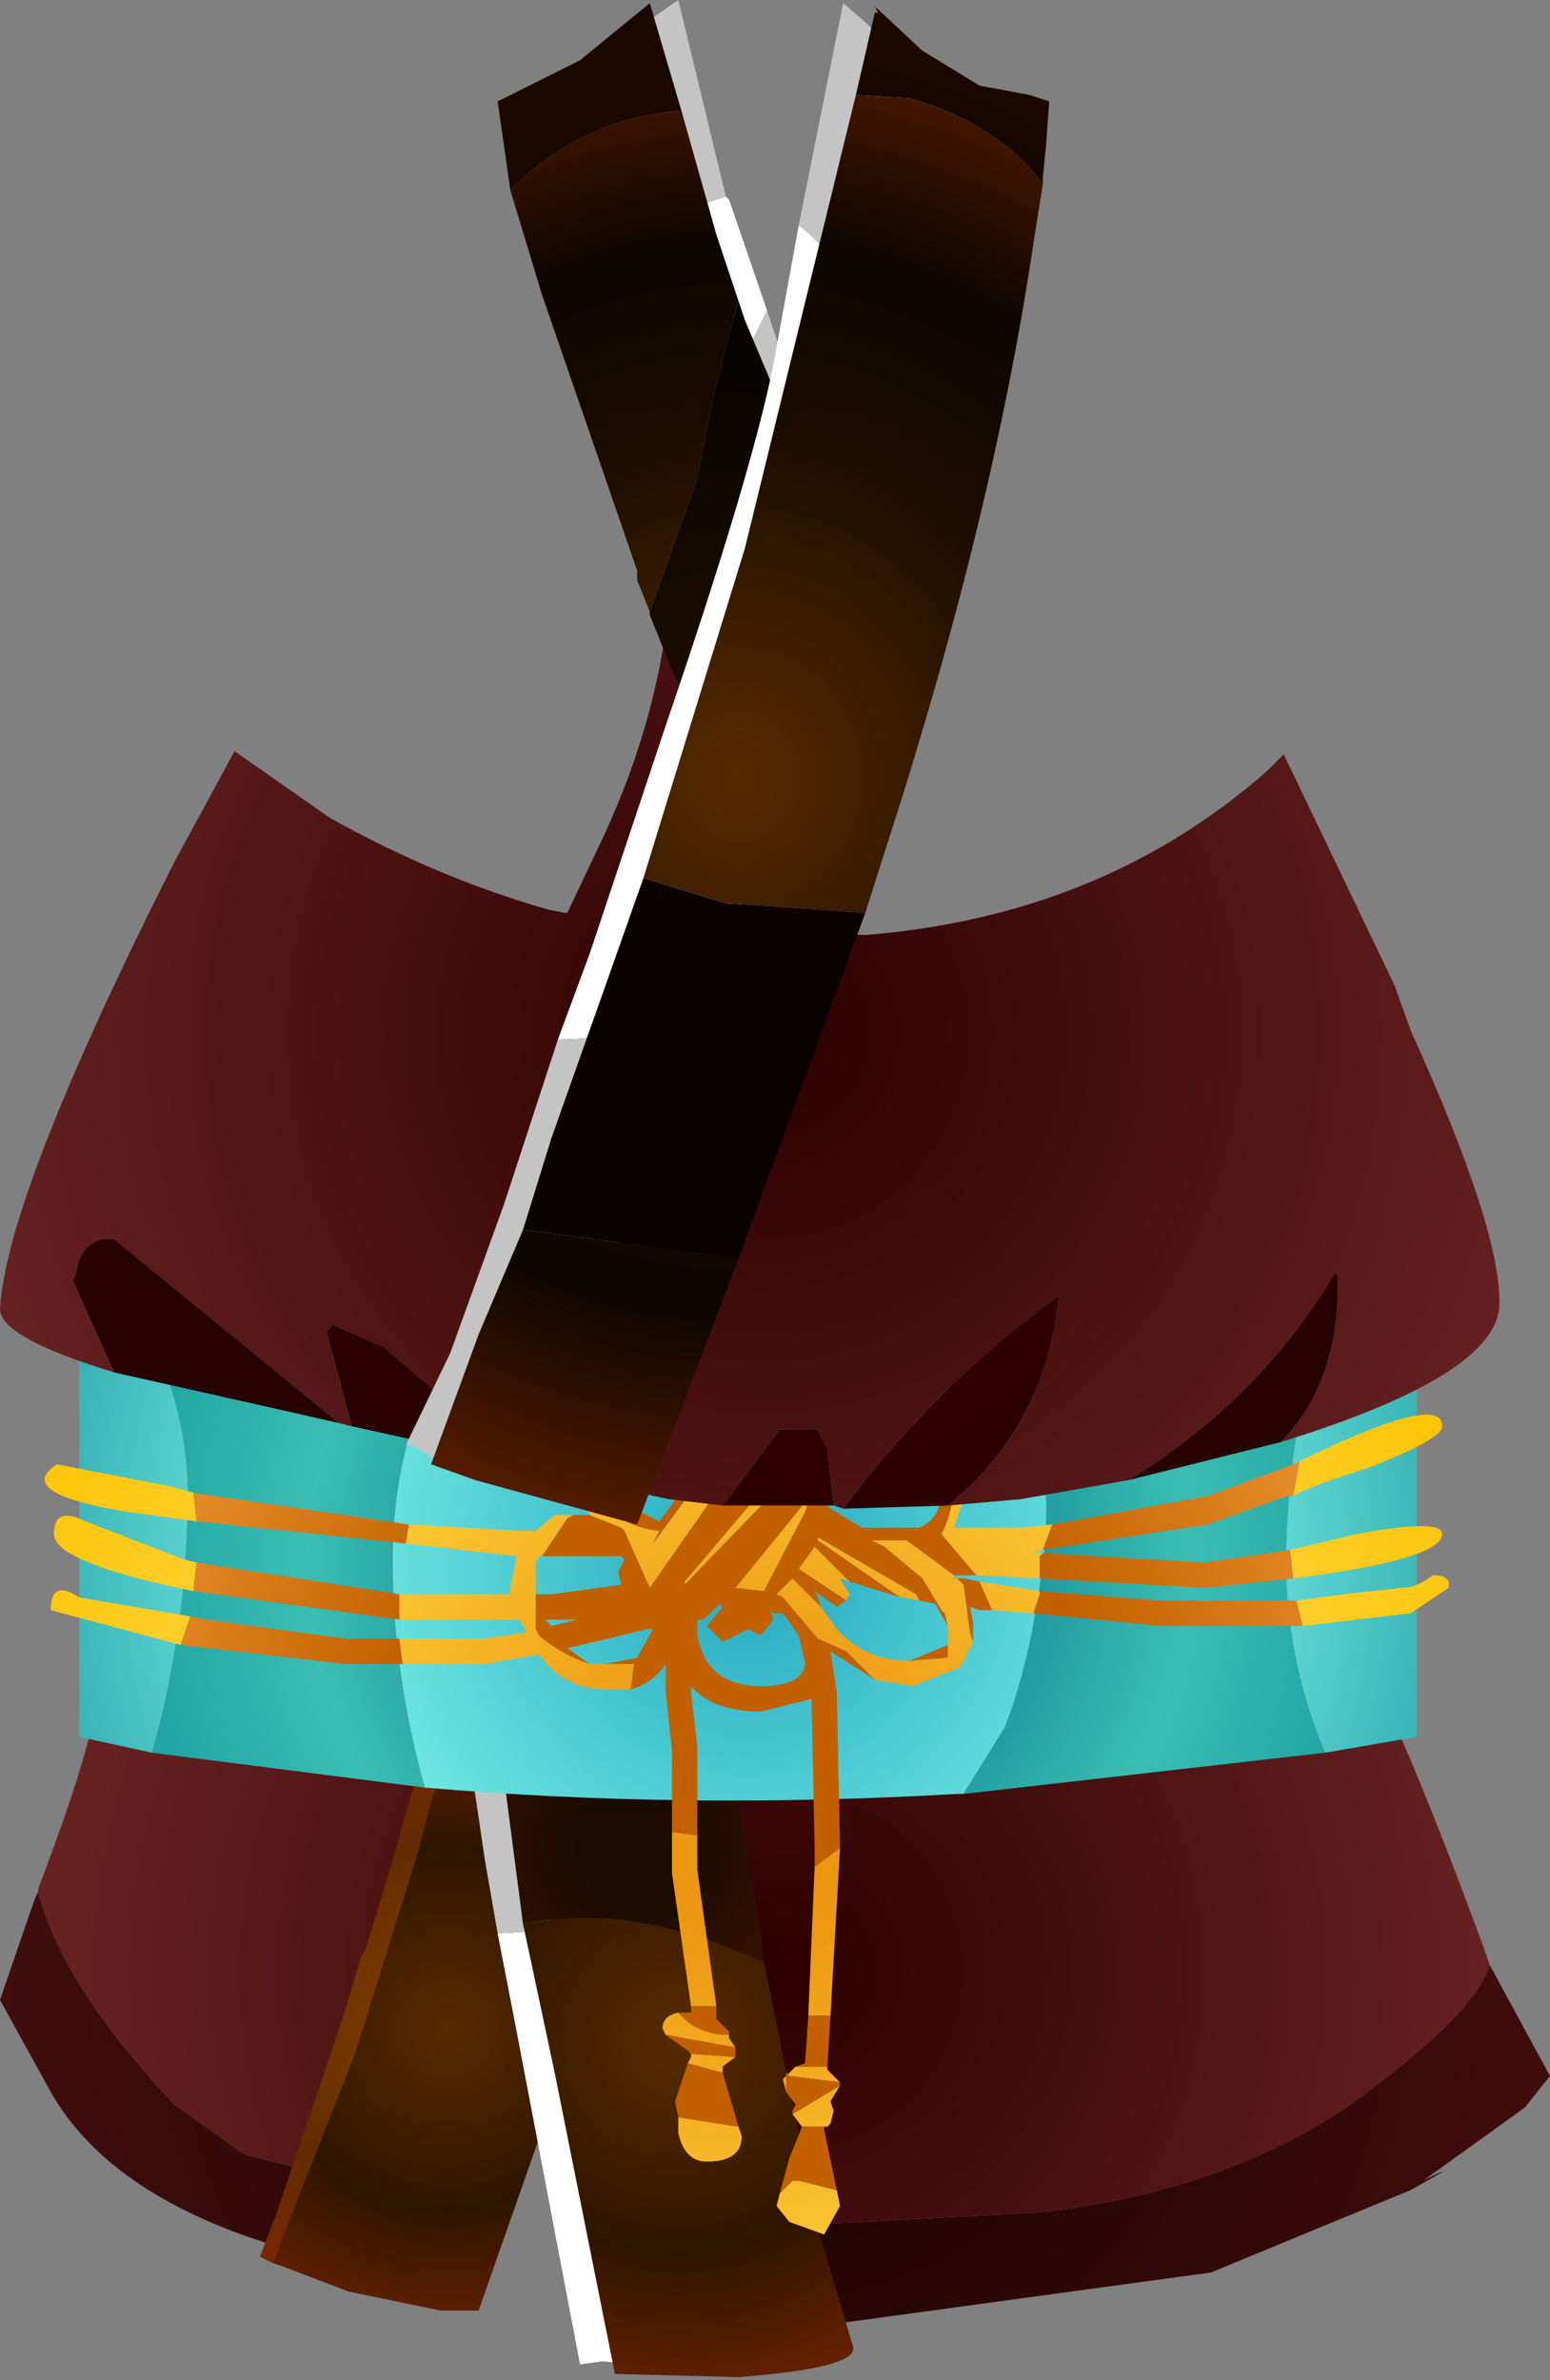 <svg xmlns="http://www.w3.org/2000/svg" xmlns:ffdec="https://www.free-decompiler.com/flash" xmlns:xlink="http://www.w3.org/1999/xlink" ffdec:objectType="frame" width="24.45" height="37.55"><rect width="100%" height="100%" fill="#808080" stroke="none"/><use ffdec:characterId="1" xlink:href="#a" width="24.45" height="37.55"/><defs><radialGradient id="b" cx="0" cy="0" r="819.2" gradientTransform="translate(10.05 32.85)scale(.015)" gradientUnits="userSpaceOnUse" spreadMethod="pad"><stop offset="0" stop-color="#2c0000"/><stop offset=".906" stop-color="#662121"/></radialGradient><radialGradient id="c" cx="0" cy="0" r="819.2" gradientTransform="translate(10.05 32.85)scale(.015)" gradientUnits="userSpaceOnUse" spreadMethod="pad"><stop offset="0" stop-color="#150000"/><stop offset="1" stop-color="#410d0d"/></radialGradient><radialGradient id="d" cx="0" cy="0" r="819.2" gradientTransform="translate(4.75 33.75)scale(.006)" gradientUnits="userSpaceOnUse" spreadMethod="pad"><stop offset="0" stop-color="#582b00"/><stop offset=".584" stop-color="#2e1500"/><stop offset=".961" stop-color="#622000"/></radialGradient><radialGradient id="e" cx="0" cy="0" r="819.2" gradientTransform="translate(4.75 33.75)scale(.006)" gradientUnits="userSpaceOnUse" spreadMethod="pad"><stop offset="0" stop-color="#874200"/><stop offset=".584" stop-color="#622c00"/><stop offset=".969" stop-color="#792700"/></radialGradient><radialGradient id="f" cx="0" cy="0" r="819.2" gradientTransform="translate(7.7 30.85)scale(.003)" gradientUnits="userSpaceOnUse" spreadMethod="pad"><stop offset=".349" stop-color="#190b00"/><stop offset="1" stop-color="#311000"/></radialGradient><radialGradient id="g" cx="0" cy="0" r="819.2" gradientTransform="translate(8.4 33.95)scale(.007)" gradientUnits="userSpaceOnUse" spreadMethod="pad"><stop offset="0" stop-color="#582b00"/><stop offset=".584" stop-color="#2e1500"/><stop offset=".961" stop-color="#622000"/></radialGradient><radialGradient id="h" cx="0" cy="0" r="819.2" gradientTransform="translate(9.5 26.4)scale(.014)" gradientUnits="userSpaceOnUse" spreadMethod="pad"><stop offset=".18" stop-color="#03778a"/><stop offset=".604" stop-color="#3bbdb2"/><stop offset="1" stop-color="#0f969a"/></radialGradient><radialGradient id="i" cx="0" cy="0" r="819.2" gradientTransform="translate(9.5 26.4)scale(.014)" gradientUnits="userSpaceOnUse" spreadMethod="pad"><stop offset=".071" stop-color="#2dafc4"/><stop offset=".604" stop-color="#76eee4"/><stop offset="1" stop-color="#30abaf"/></radialGradient><radialGradient id="j" cx="0" cy="0" r="819.2" gradientTransform="translate(9.5 30.45)scale(.016)" gradientUnits="userSpaceOnUse" spreadMethod="pad"><stop offset=".141" stop-color="#ec9712"/><stop offset=".62" stop-color="#ffd138"/><stop offset="1" stop-color="#ffc400"/></radialGradient><radialGradient id="k" cx="0" cy="0" r="819.2" gradientTransform="translate(9.5 30.45)scale(.016)" gradientUnits="userSpaceOnUse" spreadMethod="pad"><stop offset=".459" stop-color="#c26000"/><stop offset="1" stop-color="#fca943"/></radialGradient><radialGradient id="l" cx="0" cy="0" r="819.2" gradientTransform="matrix(0 0 0 0 19.95 .45)" gradientUnits="userSpaceOnUse" spreadMethod="pad"><stop offset=".18" stop-color="#702c2c"/><stop offset="1" stop-color="#640a0a"/></radialGradient><radialGradient id="m" cx="0" cy="0" r="819.2" gradientTransform="matrix(-.017 -.001 -.001 .017 9.75 18.05)" gradientUnits="userSpaceOnUse" spreadMethod="pad"><stop offset="0" stop-color="#2c0000"/><stop offset=".906" stop-color="#662121"/></radialGradient><radialGradient id="n" cx="0" cy="0" r="819.2" gradientTransform="matrix(-.016 -.001 -.001 .016 9.65 19.4)" gradientUnits="userSpaceOnUse" spreadMethod="pad"><stop offset="0" stop-color="#3c0000"/><stop offset=".647" stop-color="#270000"/></radialGradient><radialGradient id="o" cx="0" cy="0" r="819.2" gradientTransform="matrix(-.015 -.001 -.001 .016 9.35 14)" gradientUnits="userSpaceOnUse" spreadMethod="pad"><stop offset=".106" stop-color="#1c0d00"/><stop offset=".647"/><stop offset="1" stop-color="#270c00"/></radialGradient><radialGradient id="p" cx="0" cy="0" r="819.2" gradientTransform="matrix(-.015 -.001 -.001 .016 9.35 14)" gradientUnits="userSpaceOnUse" spreadMethod="pad"><stop offset="0" stop-color="#582b00"/><stop offset=".412" stop-color="#1c0d00"/><stop offset=".639" stop-color="#0b0500"/><stop offset=".961" stop-color="#622000"/></radialGradient><radialGradient id="q" cx="0" cy="0" r="819.2" gradientTransform="matrix(-.015 -.001 -.001 .016 9.35 14)" gradientUnits="userSpaceOnUse" spreadMethod="pad"><stop offset=".106" stop-color="#1c0d00"/><stop offset=".647"/><stop offset="1" stop-color="#270c00"/></radialGradient><radialGradient id="r" cx="0" cy="0" r="819.2" gradientTransform="matrix(-.015 -.001 -.001 .016 9.35 14)" gradientUnits="userSpaceOnUse" spreadMethod="pad"><stop offset="0" stop-color="#582b00"/><stop offset=".412" stop-color="#1c0d00"/><stop offset=".639" stop-color="#0b0500"/><stop offset=".961" stop-color="#622000"/></radialGradient><g id="a" fill-rule="evenodd"><path fill="url(#b)" d="M21.2 32.75q-.25.8-2.2 2.2-1.95 1.35-4.85 1.7l-5.5.3-.6-2.55-.65-3.5-2 5.8-3.8-.95-.1-.05-1.05-.75Q-1.3 33.1-1.7 31.6v-.05q1-2.6 1-3.55h-.05l.25-.95 1.55.25q3.8 1.15 6.95 1.15l7.55-.65 2.5-.75h.7q.9 1.45 2.4 5.55zM9 35.5l.1.4-.05-.35z" transform="translate(2.3 -1.75)"/><path fill="url(#c)" d="m8.65 36.95 5.5-.3q2.9-.35 4.85-1.7 1.95-1.4 2.2-2.2l.95 1.75-.4.5-1.6 1.15q.7-.35-.2.15l-3.15 1.3-7.7 1.05zM-1.7 31.6q.4 1.5 2.15 3.35l1.05.75.1.05 3.8.95-.3 1.05H5l-2.9-.55-.45-.15q-2.3-.8-3.15-2.3l-.8-1.45.55-1.6z" transform="translate(2.3 -1.75)"/><path fill="url(#d)" d="M4.6 29.3h.8l.85.1 1.1-.15q.4 0 .4.9l-1.15 4.2-1.35 3.85h-.6l-1.45-.3-1.05-.4-.15-.05.1-.25 1.2-3.05 1-3.2q.35-1.45.5-1.35z" transform="translate(2.3 -1.75)"/><path fill="url(#e)" d="m4.6 29.3.2.3q-.15-.1-.5 1.35l-1 3.2-1.2 3.05-.1.25-.2-.1.25-.65 1.05-3.1.3-1 .05-.05.4-1.3.55-1.95z" transform="translate(2.3 -1.75)"/><path fill="#fff" d="M8.7 30.45v.2L9.2 34q0 .75.3 1.65l.55 1.55-.05.1-.5-.05-.35.05-.4-2.1-.6-3.15-.3-1.55z"/><path fill="#c4c4c4" d="m7.85 30.5-.2-1.15-.2-1.35.2-.15.15.1.15-.2q.05-.15.1 0l.2.75.2.8.25 1.15z"/><path fill="url(#f)" d="m8.75 28.95.25.1.15.05.55 3.15.05.45-.5-.2q-1.7-.7-3.3-.4l-.3-2.3q0-.35.4-.65l1.8.25q.45.1.85-.4z" transform="translate(2.3 -1.75)"/><path fill="url(#g)" d="M9.15 29.1 9 29.05l-.25-.1q.35-.45.35-.15zm-3.2 3q1.6-.3 3.3.4l.5.2.85 4.2.55 1.85q.15.35-1.8.5L7.4 39.2l-.95-4.75z" transform="translate(2.3 -1.75)"/><path fill="url(#h)" d="m.1 22.9 4.4.55q-.55 1.25-.6 2.6-.05 1.95.5 3.9L.1 29.4q.5-1.8.55-3.6.1-1.55-.55-2.9m13.7.65 4.7-.55q-.4 1-.5 2.9-.1 1.85.6 3.5l-5.7.65.65-1.05q.4-1 .6-2.6t-.35-2.85" transform="translate(2.3 -1.75)"/><path fill="url(#i)" d="M4.5 23.45q4.65.4 9.3.1.55 1.25.35 2.85t-.6 2.6l-.65 1.05h-.1q-4.35.25-8.4-.1-.55-1.95-.5-3.9.05-1.35.6-2.6m14-.45 1.55-.3v6.45l-1.45.25q-.7-1.65-.6-3.5.1-1.9.5-2.9M.1 29.4l-1.15-.25V22.7l1.15.2q.65 1.35.55 2.9Q.6 27.6.1 29.4" transform="translate(2.3 -1.75)"/><path fill="url(#j)" d="m13.1 26.6-.55-.65.05-.1q.3-.7-.05-1.45l-.1-.05q-1-.5-1.9.3h-.1q-.2.35-.05.65l-.15-.1.15-.5-.15.2.05-.2.1-.05v-.05q.3-.55 1.15-.65 1.4-.2 1.4 1.3l-.2.6h1.05l.5-.05-.15.4-.15.05h.15l-.05.05v.35zm-4.85-2.45-.8.05-.55.55.25.7.05.05q.4.35.9.4l-.1.2.85-1.15v-.1zm1.95.95.05.1-.1.15zm-.15.05-.1.1-1.45 1.5v-.05l1.4-1.65v.2zm-.6-.5-1.5 2.15-.4-.9-.05-.05-.5-.2-.2-.75q0-1.05 1.05-.9.9.1 1.05.8l.05-.05q.45-.45.5-.1m-2.5 1h-.2l-.1.05-.4.6H6.2l-.05.1v1.05l.05.1q.35.3.8.45h.7l-.05.4h-.4q-.65 0-1.05-.55l-.85.15h-1.3L4 27.6h1.35l.65-.1-.1-.2H4v-.4h1.75v-.1l.1-.5-1.75-.2.05-.3 1.75.1h.25l.3-.25zm1.35 5 .4.05v.55L9 33.4h-.4l-.3-2.1zm2.25.55.4-.3-.15 2.65h-.35zm.95-2.95-.45-.45-.45-.2-.55-.65-.1-.05.25-.25.45.45.25.35q.45.5 1.15.5l.6-.05v-.5l-.05-.2-.05-.05-.3-.5-.6-.5-.2-.1H12l.75.55v.05h.05l.1.1.1.75.05.15-.2.4-.75.3zM11.05 27l-.75-.5.25-.35.55.55-.15-.05.15.25zm.85-.05-1.3-.9V26l1.55.9.05.1-.25-.05zm6.2-1.6.1-.55q2.25-1.1 2.25-.55 0 .2-1.15.65-.95.3-1.2.45m.05 1.65.75-.1.9-.1q.25 0 .5-.2.3 0 .25.2l-.6.4-1.7.2zm-4.15.2h-.05l-.6-.05-.2-.45.95.15v.05zm4.1-.55-.05-.45 1.05-.25q1.35-.25 1.35 0 0 .4-2.35.7m-7.65-1.2-.05.15-.65 1.25-.45-.05 1.1-1.35zm-.2 8.9h.5v.05l.2.2-.8-.1-.05-.05v.3l-.05-.2zm.7.3-.15.25.05.15-.05.2-.05.05h-.4l-.15-.2zm-.05 1.65.05.25-.25.45-.55-.2-.2-.25.05-.2.2-.2h.1zM.8 25.75l-1.1-.15q-1.8-.3-1.1-.75l1.8.35.35.1zm-.05 1.1q-2.2-.45-2.2-.9t.5-.2l1.55.6.2.05zm-.2.85-2.05-.55q0-.5.45-.2l1.75.3zm7.65 6.15-.05-.1q0-.2.25-.25.3.35.8.35v.05l.1.15zm1.1.35-.2.15v.1l-.55-.15.05-.1v-.05zm.05 1.1.05.15q0 .4-.55.4-.35 0-.45-.45v-.25z" transform="translate(2.3 -1.75)"/><path fill="url(#k)" d="m7.3 24.65-.1.3.2.45.7.35.45-.6-.1-.25q-.15-.55-.75-.55zm.95-.5.6.7v.1L8 26.1l.1-.2q-.5-.05-.9-.4l-.05-.05-.25-.7.55-.55zm2 .75.15-.2-.15.5.15.1q-.15-.3.05-.65h.1q.9-.8 1.9-.3l.1.05q.35.75.05 1.45l-.05.1.55.65h-.35l-.75-.55h-.55l.2.1.6.5.3.5.05.05.05.2-.2-.35-.25-.05-.05-.1-1.55-.9v.05l1.3.9-.8-.25-.55-.55-.25.35.75.5-.15.1-.35-.25.05.1.05.15-.45-.45-.25.25.1.05.55.65.45.2.45.45-.7-.45.1.65.05 2.45-.4.3v-.3l-.05-2.35-.8.2q-.75 0-1.1-.4v.1l.1.85v1.4l-.4-.05v-1.3l-.1-.9V28q-.2.3-.55.4l.05-.4h-.5.05l.5-.1.25-.45h-.1l-.6.15-.65.15L7 28q-.45-.15-.8-.45l-.05-.1v-.95.4h.25l1.1-.15-.05-.2.1-.2-.05-.05H6.25l.4-.6.1-.05H7l.5.2.05.05.4.9 1.5-2.15v.1l-.15.4.05.05.35-.35.05.05.15.15-1.4 1.65v.05l1.45-1.5.1-.1.1.2.1-.15-.05-.1zm3.85 1.75v-.35l.05-.05 2.55.15 1.35-.2.05.45-1.4.15zm.05-.45.15-.4 2.45-.45 1.35-.5.1-.05-.1.55H18l-1.25.45zm-3.25-1.5q-.35.3-.35.6l.05.05.2.2.25.15.25.15h.9q.35-.15.35-.6 0-.6-.5-.9-.7-.1-1.15.35m7.35 2.7H16l-2-.2.1-.3v-.05L16 27h2.15zm-4.9-.25h-.2L13 27.1l.05.25v.3L13 27.5l-.1-.75-.1-.1h.1l.25.05zm-2.9-1.7h-.05L9.3 26.8l.45.05.65-1.25zm2.2 2.25v.2l-.6.05zm-2.35-.15-.25-.35H9.9l-.05-.05.05.15-.2.25-.2-.1-.4.2-.25-.25.25-.3-.05-.05-.25.25h-.1v.25q.15.8 1 .8.65 0 .7-.35zm.15 6h.35l-.05.8h-.5l.15-.05zm.5 1.05v.05l-.75.45v-.05l.05-.1-.15-.2v-.3l.05.05zm-.25.7v.05l.2.95-.6-.15h-.1l-.2.2.15-.55.2-.5zm-6.6-9.2-3.3-.35-.05-.45 3.4.5zM4 27.3l-3.25-.45.05-.45 3.2.5zm2.45 0H6.3l.1.1.4-.1zm-2.4.7h-.9l-2.6-.3.15-.45.25.05 2.2.3H4zm4.35 5.5h.2v-.1H9v.2l.2.2v.05q-.5 0-.8-.35m.9.55v.15l-.7-.05-.05-.05-.35-.25zm-.2.4.25.85-.95-.15-.05-.25.2-.6z" transform="translate(2.3 -1.75)"/><path fill="#fff" d="m12.1 4.9-.35.7-.5-1.65-.25-.7.45-.15.05.05z"/><path fill="#c4c4c4" d="m12.1 4.9.4 1.2v.35l-.2.05q-.25 0-.55-.9zM11 3.25l-.95-2.8.65-.45.75 3.1zM13.2 4.2l.25-.85q.8-2.8 1.35-2l1.4 2.35q-.1 2.25-1 4.4L13.95 6q-.15-1.05-.75-1.8"/><path fill="url(#l)" d="M10.9 5.95q.6.75.75 1.8l1.25 2.1q.9-2.15 1-4.4l.05.1 3.3 6.55.25.5.45 1.05-.25.25q-2.6 2.3-6.35 2.6L8 16.4q.85-.8 1.15-2.25.45-1.7.1-3.4-.1-.4-.2-.1l-.8.65q-.2 1.95-1.15 3.9l-.45.95H6.6l-.25-.05q-1.75-.5-3.45-1.45L1.4 13.6l2.85-5.5L6 4.6Q6.7 3 7.15 2.85q.5-.25.55 0l.35 2 1.5 5.7z" transform="translate(2.3 -1.75)"/><path fill="url(#m)" d="m17.95 13.65 1.75 3.65.25.7q1.45 3.2 1.4 4.35-.05 1.1-3.45 2.15.95-.95.9-2.65h-.05q-1.2 2-3.25 3.25l-1.7.3-1.15.1q1.55-1.25 1.75-3.3-1.9 1.35-3.4 3.35l-.15-.05-.1-.9-.15-.3H10l-.9 1.2-.85-.1L6.4 25l-.65-.2-.25-.55-.4-.1L3.75 23l-.8-.35-.1.1.4 1.5-.2-.05-3.55-2.9h-.2q-.35.1-.4.55l-.05.1.65 1.45q-1.8-.55-1.8-1 .1-1.8 2.75-7.05l.95-1.75 1.5 1.05q1.7.95 3.45 1.45l.25.05h.05l.45-.95q.95-1.95 1.15-3.9l.8-.65q.1-.3.2.1.35 1.7-.1 3.4Q8.85 15.6 8 16.4l3.35.1q3.75-.3 6.35-2.6z" transform="translate(2.3 -1.75)"/><path fill="url(#n)" d="m17.9 24.5-2.4.6q2.05-1.25 3.25-3.25h.05q.05 1.7-.9 2.65m-5.25 1-1.65.05q1.5-2 3.4-3.35-.2 2.05-1.75 3.3m-1.8 0H9.1l.9-1.2h.6l.15.3zm-5.1-.7-2.5-.55-.4-1.5.1-.1.8.35 1.35 1.15.4.1zm-2.7-.6-1.1-.25-2.45-.55-.65-1.45.05-.1q.05-.45.4-.55h.2z" transform="translate(2.3 -1.75)"/><path fill="#1a0800" d="m8.05 3-.2-1.4 1.3-.65 1.1-.9.5 1.7Q9.2 1.85 8.05 3"/><path fill="url(#o)" d="m9.35 6.5.1.3.4.95.3.8.05.2.3 1.1-.15.25-.1-.05-.05-.25-.35 2-.2 1.15q-.15.95-.5.9-.25 0-1.2-2.4v-.05l.75-2.1q.25-1.45.65-2.8" transform="translate(2.3 -1.75)"/><path fill="url(#p)" d="M9.35 6.5q-.4 1.35-.65 2.8l-.75 2.1-.2-.5v-.15L6.25 6.4l-.5-1.65Q6.9 3.6 8.45 3.5L9 5.45z" transform="translate(2.3 -1.75)"/><path fill="#fff" d="m13.9 5.8-.85 3.05-1.2 4.85-.6 2.1-.15-.1q-1 .7-2.3.7l.5-1.35 1.2-3.6q1.35-3.95 1.7-5.7l.4-2.2q1 .8 1.3 2.25"/><path fill="#c4c4c4" d="M13.9 5.8q-.3-1.45-1.3-2.25l.7-3.5.35.3.35.35q.3 1 .25 3.25zM8.8 16.4q1.3 0 2.3-.7l.15.1-1.45 3.75q-1.65 3.8-2.3 3.75-.25.05-.75-.35-.2-.15-.35-.15l.7-1.45.85-2.35z"/><path fill="#090200" d="m13.65 14.4-2 5.45-3.4-.45.45-1.45.85-2.4.6-1.7 1.3.4z"/><path fill="url(#q)" d="m11.2 3.25.3-1.3h.05l-.05-.1.75.7.9.55.8.15.3.1-.05.7-.05.5v.1q-.7-.95-2.1-1.35z" transform="translate(2.3 -1.75)"/><path fill="url(#r)" d="M14.15 4.65 14 5.6q-.65 4.35-2.3 9.45l-.35 1.1-2.2-.15-1.3-.4 1.6-5.2 1.75-7.15.85.05q1.4.4 2.1 1.35M9.35 21.6l-1.6 4.2-2.55-.7-.7-.25.75-2.05.7-1.65z" transform="translate(2.3 -1.75)"/></g></defs></svg>